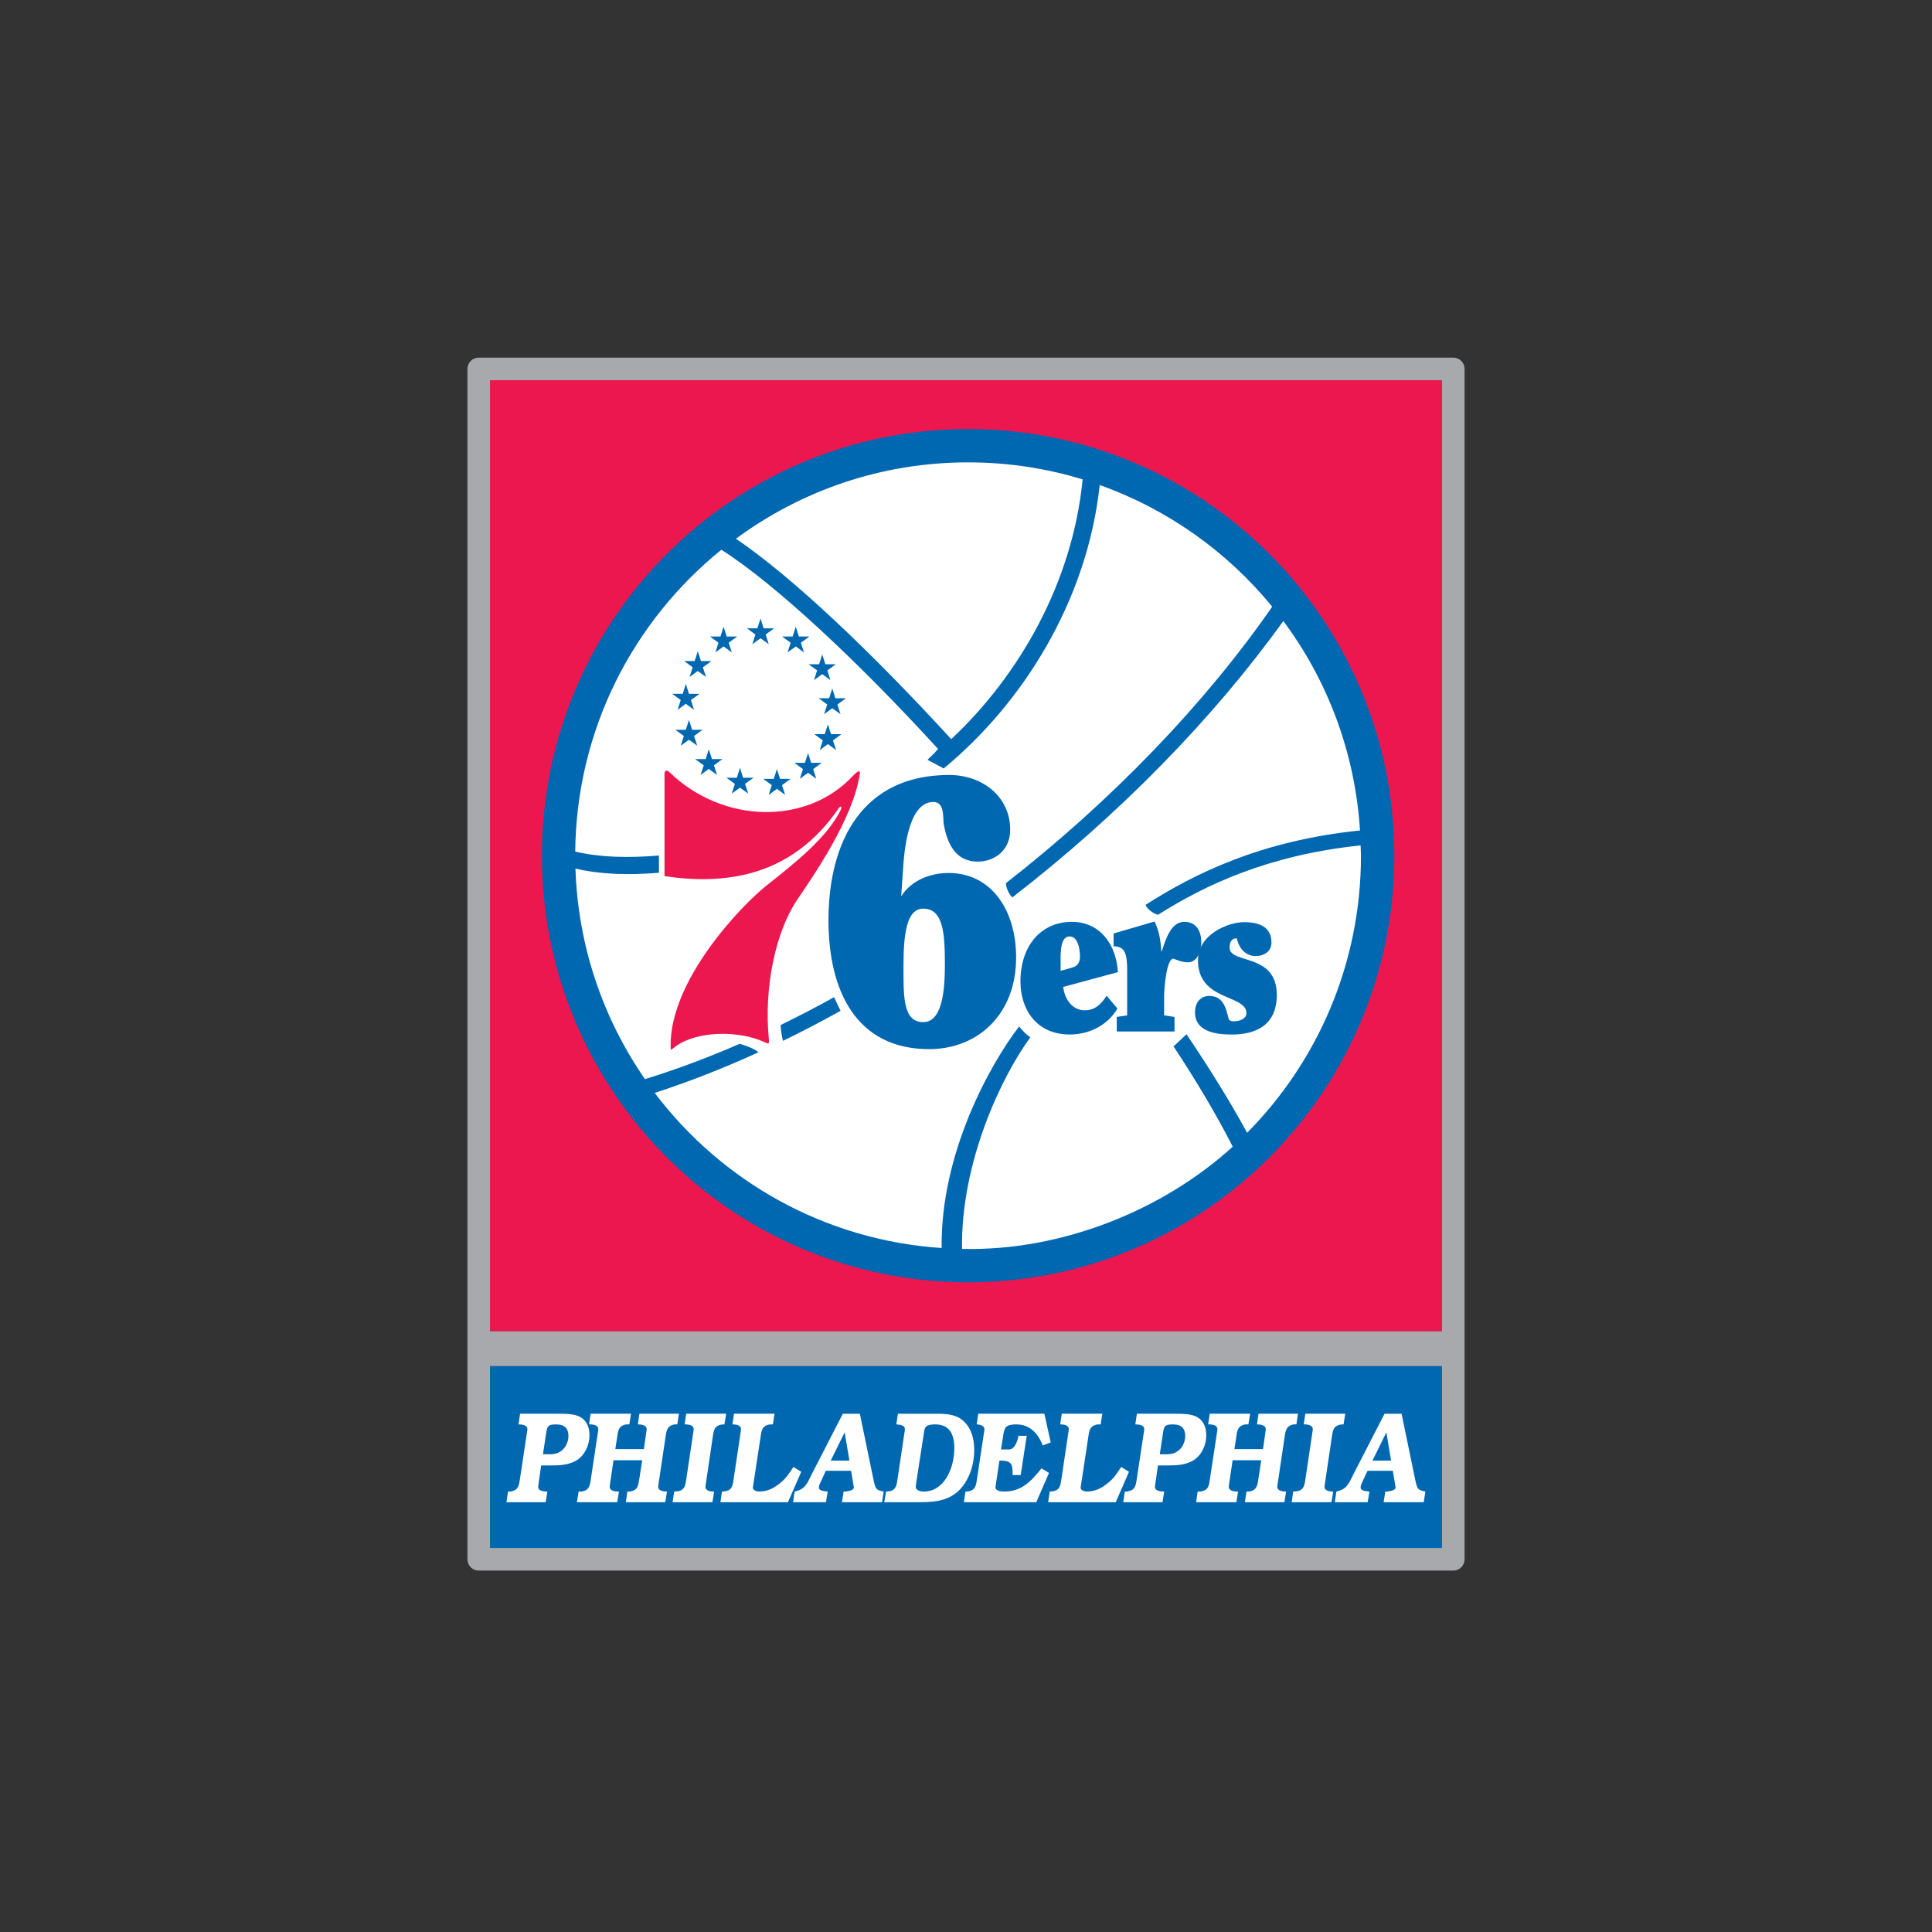 <?xml version="1.0" encoding="UTF-8" standalone="no"?>
<svg width="512px" height="512px" viewBox="0 0 512 512" version="1.1" xmlns="http://www.w3.org/2000/svg" xmlns:xlink="http://www.w3.org/1999/xlink" xmlns:sketch="http://www.bohemiancoding.com/sketch/ns">
    <rect x="0" y="0" width="512" height="512" fill="#333333" stroke="none"/>
    <!-- Generator: Sketch 3.2.2 (9983) - http://www.bohemiancoding.com/sketch -->
    <title>philadelphia-76ers</title>
    <desc>Created with Sketch.</desc>
    <defs></defs>
    <g id="NBA" stroke="none" stroke-width="1" fill="none" fill-rule="evenodd" sketch:type="MSPage">
        <g id="philadelphia-76ers" sketch:type="MSArtboardGroup">
            <g sketch:type="MSLayerGroup" transform="translate(124, 95)">
                <path d="M5.856,5.758 L258.149,5.758 L258.149,257.792 L5.856,257.792 L5.856,5.758 Z" id="Fill-1" fill="#ED174F" sketch:type="MSShapeGroup"></path>
                <path d="M5.856,267.046 L258.149,267.046 L258.149,315.238 L5.856,315.238 L5.856,267.046 Z" id="Fill-2" fill="#0067B1" sketch:type="MSShapeGroup"></path>
                <path d="M5.856,5.762 L258.149,5.762 L258.149,257.796 L5.856,257.796 L5.856,5.762 Z M5.856,267.03 L258.149,267.03 L258.149,315.232 L5.856,315.232 L5.856,267.03 Z M261.139,-0.223 L2.866,-0.223 C2.081,-0.223 1.305,0.094 0.754,0.655 C0.193,1.206 -0.123,1.983 -0.123,2.77 L-0.123,318.225 C-0.123,319.022 0.193,319.788 0.754,320.35 C1.305,320.902 2.081,321.228 2.866,321.228 L261.139,321.228 C261.925,321.228 262.701,320.902 263.251,320.35 C263.812,319.788 264.129,319.022 264.129,318.225 L264.129,2.77 C264.129,1.983 263.812,1.206 263.251,0.655 C262.701,0.094 261.925,-0.223 261.139,-0.223 L261.139,-0.223 Z" id="Fill-3" fill="#A7A9AC" sketch:type="MSShapeGroup"></path>
                <path d="M132.565,18.705 C70.186,18.705 19.603,69.318 19.603,131.76 C19.603,194.201 70.186,244.825 132.565,244.825 C194.934,244.825 245.507,194.201 245.507,131.76 C245.507,69.318 194.934,18.705 132.565,18.705" id="Fill-4" fill="#0067B1" sketch:type="MSShapeGroup"></path>
                <path d="M186.893,182.131 C193.149,191.62 198.516,200.66 202.68,208.883 C184.179,225.757 157.27,236.625 130.943,235.972 C130.627,212.601 141.647,189.996 149.045,179.914 C147.872,179.066 147.168,178.352 146.076,177.023 C138.382,187.034 125.208,210.691 125.545,235.737 C94.503,233.683 67.196,218.025 49.502,194.633 C58.696,191.64 67.89,188.035 77.003,183.867 C76.074,182.958 73.533,182.049 72.033,181.62 C63.706,185.247 55.308,188.392 46.92,190.987 C35.9,175.042 29.175,155.869 28.501,135.174 C34.92,136.697 42.298,136.993 50.634,136.288 L50.624,131.722 C42.338,132.427 34.746,132.182 28.44,130.67 C28.767,98.341 43.808,69.597 67.166,50.69 C81.482,59.781 103.759,80.659 124.596,103.479 C123.596,104.735 122.208,105.879 121.8,106.369 L126.096,108.647 C146.985,91.416 164.107,64.326 167.434,33.54 C185.496,39.975 201.241,51.221 213.149,65.777 C195.363,91.436 170.678,117.146 142.546,139.077 C142.719,140.588 143.433,141.988 144.27,142.825 C172.577,120.956 197.567,95.358 216.098,69.577 C227.782,85.266 235.099,104.347 236.416,125.083 C210.374,127.738 192.638,136.441 179.607,144.787 C179.791,145.706 181.73,147.248 182.893,147.422 C195.302,139.567 212.139,131.559 236.568,129.046 C236.588,129.935 236.67,130.854 236.67,131.763 C236.67,160.394 225.15,186.359 206.506,205.196 C202.057,197.044 196.608,188.239 190.435,179.087 L186.945,182.376" id="Fill-5" fill="#FFFFFF" sketch:type="MSShapeGroup"></path>
                <path d="M128.086,100.882 C106.667,77.5 85.788,57.776 71.033,47.766 C88.279,35.059 109.514,27.531 132.566,27.531 C143.127,27.531 153.322,29.114 162.913,32.046 C160.209,59.502 146.035,84.078 128.086,100.882" id="Fill-6" fill="#FFFFFF" sketch:type="MSShapeGroup"></path>
                <path d="M77.551,68.908 L78.377,71.512 L81.163,71.512 L78.908,73.157 L79.724,75.721 L77.551,74.148 L75.377,75.721 L76.194,73.147 L73.938,71.512 L76.714,71.512 L77.551,68.908" id="Fill-7" fill="#0067B1" sketch:type="MSShapeGroup"></path>
                <path d="M93.903,78.43 L94.73,81.035 L97.506,81.035 L95.25,82.669 L96.077,85.243 L93.903,83.649 L91.72,85.243 L92.546,82.669 L90.281,81.035 L93.067,81.035 L93.903,78.43" id="Fill-8" fill="#0067B1" sketch:type="MSShapeGroup"></path>
                <path d="M86.892,71.078 L87.708,73.683 L90.504,73.683 L88.239,75.327 L89.065,77.891 L86.902,76.308 L84.718,77.891 L85.535,75.327 L83.28,73.683 L86.065,73.683 L86.892,71.078" id="Fill-9" fill="#0067B1" sketch:type="MSShapeGroup"></path>
                <path d="M96.56,87.445 L97.387,90.05 L100.173,90.05 L97.928,91.694 L98.744,94.258 L96.571,92.685 L94.397,94.258 L95.224,91.694 L92.958,90.05 L95.724,90.05 L96.56,87.445" id="Fill-10" fill="#0067B1" sketch:type="MSShapeGroup"></path>
                <path d="M95.398,96.962 L96.234,99.556 L99,99.556 L96.744,101.221 L97.581,103.795 L95.407,102.191 L93.234,103.795 L94.051,101.211 L91.795,99.556 L94.56,99.556 L95.398,96.962" id="Fill-11" fill="#0067B1" sketch:type="MSShapeGroup"></path>
                <path d="M90.141,104.569 L90.968,107.163 L93.754,107.163 L91.499,108.818 L92.315,111.382 L90.152,109.799 L87.968,111.382 L88.794,108.818 L86.529,107.163 L89.315,107.163 L90.141,104.569" id="Fill-12" fill="#0067B1" sketch:type="MSShapeGroup"></path>
                <path d="M81.886,108.814 L82.723,111.418 L85.498,111.418 L83.243,113.073 L84.059,115.647 L81.896,114.054 L79.712,115.647 L80.529,113.063 L78.273,111.418 L81.059,111.418 L81.886,108.814" id="Fill-13" fill="#0067B1" sketch:type="MSShapeGroup"></path>
                <path d="M60.923,77.592 L60.086,80.187 L57.321,80.187 L59.566,81.841 L58.749,84.405 L60.913,82.822 L63.107,84.405 L62.27,81.841 L64.546,80.187 L61.76,80.187 L60.923,77.592" id="Fill-14" fill="#0067B1" sketch:type="MSShapeGroup"></path>
                <path d="M67.755,71.078 L66.928,73.683 L64.163,73.683 L66.408,75.327 L65.592,77.891 L67.755,76.308 L69.939,77.891 L69.112,75.327 L71.377,73.683 L68.592,73.683 L67.755,71.078" id="Fill-15" fill="#0067B1" sketch:type="MSShapeGroup"></path>
                <path d="M57.748,86.268 L56.931,88.873 L54.135,88.873 L56.401,90.517 L55.574,93.102 L57.737,91.508 L59.921,93.102 L59.104,90.517 L61.37,88.873 L58.584,88.873 L57.748,86.268" id="Fill-16" fill="#0067B1" sketch:type="MSShapeGroup"></path>
                <path d="M58.587,95.794 L57.75,98.399 L54.985,98.399 L57.23,100.043 L56.414,102.617 L58.577,101.034 L60.771,102.617 L59.934,100.043 L62.189,98.399 L59.414,98.399 L58.587,95.794" id="Fill-17" fill="#0067B1" sketch:type="MSShapeGroup"></path>
                <path d="M63.84,103.567 L63.013,106.171 L60.228,106.171 L62.493,107.826 L61.666,110.369 L63.83,108.786 L66.024,110.369 L65.197,107.806 L67.453,106.171 L64.677,106.171 L63.84,103.567" id="Fill-18" fill="#0067B1" sketch:type="MSShapeGroup"></path>
                <path d="M72.101,108.492 L71.275,111.107 L68.488,111.107 L70.744,112.741 L69.928,115.305 L72.091,113.732 L74.285,115.305 L73.448,112.721 L75.713,111.107 L72.928,111.107 L72.101,108.492" id="Fill-19" fill="#0067B1" sketch:type="MSShapeGroup"></path>
                <path d="M98.757,172.873 C93.532,175.774 88.777,178.277 83.491,180.831 C83.226,179.758 82.889,177.878 82.889,176.632 C87.634,174.313 92.369,171.872 97.053,169.258 C97.634,170.524 98.165,171.698 98.757,172.873" id="Fill-20" fill="#0067B1" sketch:type="MSShapeGroup"></path>
                <path d="M20.611,290.399 C22.09,290.399 23.417,290.501 24.713,289.52 C25.825,288.754 26.642,287.13 26.642,285.608 C26.642,283.208 25.284,282.483 23.356,282.483 C20.998,282.483 20.998,283.054 20.641,285.414 L19.886,290.399 L20.611,290.399 L20.611,290.399 Z M18.631,298.836 C18.437,300.072 19.948,300.276 21.059,300.276 L20.611,303.106 L10.213,303.106 L10.631,300.276 L11.233,300.276 C11.59,300.205 12.284,300.041 12.59,299.827 C13.529,299.204 13.621,297.967 13.794,296.905 L15.753,283.984 C15.937,282.799 14.763,282.483 13.406,282.483 L13.825,279.653 L23.897,279.653 C25.438,279.653 27.601,279.653 29.06,280.205 C31.131,280.96 32.223,282.86 32.223,285.343 C32.223,288.06 30.917,290.674 28.846,291.982 C26.703,293.289 24.172,293.361 21.815,293.361 L19.407,293.361 L18.631,298.836 L18.631,298.836 Z" id="Fill-21" fill="#FFFFFF" sketch:type="MSShapeGroup"></path>
                <path d="M37.592,298.762 C37.408,300.069 38.847,300.304 40.03,300.273 L39.581,303.103 L28.897,303.103 L29.336,300.273 L30.061,300.273 C30.387,300.242 31.082,300.038 31.408,299.834 C32.316,299.2 32.428,297.975 32.592,296.902 L34.54,283.991 C34.724,282.796 33.551,282.561 32.673,282.48 L32.112,282.48 L32.52,279.65 L43.225,279.65 L42.775,282.48 C41.929,282.439 41.632,282.48 40.908,282.826 C39.816,283.409 39.735,284.655 39.551,285.85 L39.071,289.027 L46.633,289.027 L47.357,283.991 C47.541,282.724 46.153,282.48 45.041,282.48 L45.449,279.65 L55.918,279.65 L55.5,282.48 C54.745,282.439 54.409,282.51 53.745,282.826 C52.663,283.409 52.551,284.655 52.368,285.85 L50.429,298.833 C50.256,300.038 51.735,300.273 52.755,300.273 L52.306,303.103 L41.847,303.103 L42.265,300.273 L42.867,300.273 C43.225,300.242 43.918,300.038 44.225,299.834 C45.163,299.2 45.245,297.975 45.429,296.902 L46.184,291.979 L38.582,291.979 L37.592,298.762" id="Fill-22" fill="#FFFFFF" sketch:type="MSShapeGroup"></path>
                <path d="M64.799,303.102 L54.247,303.102 L54.666,300.272 C55.38,300.272 55.962,300.18 56.503,299.935 C57.584,299.414 57.706,298.065 57.88,296.901 L59.819,283.99 C60.002,282.795 58.829,282.56 57.951,282.479 L57.431,282.479 L57.85,279.649 L68.442,279.649 L67.982,282.479 C67.349,282.479 66.779,282.56 66.268,282.825 C65.186,283.336 65.064,284.684 64.88,285.849 L62.962,298.842 C62.778,300.037 64.217,300.272 65.247,300.313 L64.799,303.102" id="Fill-23" fill="#FFFFFF" sketch:type="MSShapeGroup"></path>
                <path d="M84.81,303.102 L66.912,303.102 L67.33,300.272 C67.963,300.272 68.534,300.18 69.045,299.935 C70.137,299.414 70.249,298.065 70.432,296.901 L72.361,283.99 C72.545,282.795 71.371,282.479 70.106,282.479 L70.514,279.649 L81.259,279.649 L80.83,282.479 C79.953,282.479 79.637,282.479 78.933,282.825 C77.821,283.408 77.729,284.654 77.555,285.849 L75.524,299.148 C75.402,299.966 76.616,300.272 77.157,300.272 C79.239,300.272 80.83,299.527 82.586,298.147 C84.3,296.799 84.933,295.767 86.259,293.766 L88.341,295.042 L84.81,303.102" id="Fill-24" fill="#FFFFFF" sketch:type="MSShapeGroup"></path>
                <path d="M99.84,284.579 L96.157,292.076 L101.106,292.076 L99.84,284.579 L99.84,284.579 Z M107.371,296.57 C107.484,297.214 107.759,298.46 108.004,299.032 C108.361,299.931 109.055,300.002 109.82,300.207 L110.177,300.278 L109.749,303.098 L99.116,303.098 L99.565,300.278 L100.106,300.278 C100.851,300.105 102.514,300.033 102.249,298.94 L101.545,294.773 L94.861,294.773 L93.361,298 C93.177,298.419 93.024,298.736 93.024,299.206 C93.024,300.207 94.738,300.176 95.35,300.278 L94.891,303.098 L86.177,303.098 L86.595,300.278 C89.493,299.656 89.952,298 91.218,295.488 L99.361,279.655 L103.871,279.655 L107.371,296.57 L107.371,296.57 Z" id="Fill-25" fill="#FFFFFF" sketch:type="MSShapeGroup"></path>
                <path d="M118.782,298.146 C118.751,298.392 118.69,298.728 118.69,298.974 C118.69,300.108 120.129,300.271 120.833,300.271 C126.201,300.271 128.905,294.183 128.905,288.719 C128.905,284.786 127.405,282.478 123.823,282.478 C123.149,282.478 121.976,282.549 121.435,283.039 C120.955,283.499 120.864,284.581 120.772,285.235 L118.904,297.289 L118.782,298.146 L118.782,298.146 Z M123.293,279.658 C125.802,279.658 128.701,279.546 130.874,281.211 C133.313,283.09 134.18,286.063 134.18,289.29 C134.18,293.397 132.68,297.697 129.854,300.24 C126.711,303.06 122.792,303.101 118.986,303.101 L110.333,303.101 L110.823,300.271 C111.394,300.302 111.966,300.179 112.486,299.934 C113.568,299.413 113.69,298.065 113.863,296.9 L115.792,283.989 C115.976,282.794 114.802,282.559 113.537,282.478 L113.955,279.658 L123.293,279.658 L123.293,279.658 Z" id="Fill-26" fill="#FFFFFF" sketch:type="MSShapeGroup"></path>
                <path d="M150.625,303.102 L131.441,303.102 L131.859,300.272 C132.472,300.313 133.053,300.18 133.554,299.935 C134.604,299.414 134.758,298.065 134.921,296.901 L136.87,283.99 C136.931,283.5 136.809,283.234 136.451,282.958 C136.023,282.621 135.339,282.479 134.829,282.479 L135.247,279.649 L152.768,279.649 L154.452,287.258 L152.34,288.066 C150.972,284.582 148.728,282.479 145.308,282.479 C144.584,282.479 143.207,282.56 142.625,283.173 C142.053,283.806 141.9,285.103 141.788,285.931 L141.278,289.118 L143.421,289.118 C144.829,289.118 145.615,287.136 145.911,285.502 L148.094,285.502 L146.492,295.911 L144.339,295.911 L144.339,294.981 C144.339,292.336 143.227,292.08 140.86,292.08 L139.829,298.944 C139.645,300.18 141.401,300.272 142.176,300.272 C146.513,300.272 149.084,297.831 152.003,294.133 L153.993,295.349 L150.625,303.102" id="Fill-27" fill="#FFFFFF" sketch:type="MSShapeGroup"></path>
                <path d="M171.683,303.102 L153.774,303.102 L154.183,300.272 C154.815,300.272 155.397,300.18 155.917,299.935 C156.999,299.414 157.112,298.065 157.295,296.901 L159.224,283.99 C159.398,282.795 158.223,282.479 156.969,282.479 L157.377,279.649 L168.122,279.649 L167.693,282.479 C166.816,282.479 166.489,282.479 165.795,282.825 C164.683,283.408 164.591,284.654 164.407,285.849 L162.387,299.148 C162.264,299.966 163.468,300.272 164.009,300.272 C166.091,300.272 167.693,299.527 169.448,298.147 C171.163,296.799 171.795,295.767 173.122,293.766 L175.194,295.042 L171.683,303.102" id="Fill-28" fill="#FFFFFF" sketch:type="MSShapeGroup"></path>
                <path d="M184.076,290.399 C185.545,290.399 186.883,290.501 188.168,289.52 C189.291,288.754 190.097,287.13 190.097,285.608 C190.097,283.208 188.75,282.483 186.822,282.483 C184.465,282.483 184.465,283.054 184.107,285.414 L183.352,290.399 L184.076,290.399 L184.076,290.399 Z M182.086,298.836 C181.903,300.072 183.413,300.276 184.526,300.276 L184.076,303.106 L173.668,303.106 L174.097,300.276 L174.699,300.276 C175.056,300.205 175.76,300.041 176.056,299.827 C176.985,299.204 177.087,297.967 177.26,296.905 L179.219,283.984 C179.403,282.799 178.23,282.483 176.872,282.483 L177.29,279.653 L187.362,279.653 C188.903,279.653 191.067,279.653 192.516,280.205 C194.597,280.96 195.678,282.86 195.678,285.343 C195.678,288.06 194.383,290.674 192.312,291.982 C190.169,293.289 187.638,293.361 185.28,293.361 L182.872,293.361 L182.086,298.836 L182.086,298.836 Z" id="Fill-29" fill="#FFFFFF" sketch:type="MSShapeGroup"></path>
                <path d="M201.656,298.762 C201.472,300.069 202.921,300.304 204.105,300.273 L203.645,303.103 L192.982,303.103 L193.39,300.273 L194.115,300.273 C194.451,300.242 195.145,300.038 195.472,299.834 C196.39,299.2 196.503,297.975 196.646,296.902 L198.615,283.991 C198.799,282.796 197.615,282.561 196.748,282.48 L196.176,282.48 L196.594,279.65 L207.298,279.65 L206.84,282.48 C205.992,282.439 205.697,282.48 204.972,282.826 C203.891,283.409 203.798,284.655 203.625,285.85 L203.135,289.027 L210.707,289.027 L211.421,283.991 C211.605,282.724 210.227,282.48 209.104,282.48 L209.523,279.65 L219.982,279.65 L219.565,282.48 C218.809,282.439 218.472,282.51 217.82,282.826 C216.727,283.409 216.625,284.655 216.431,285.85 L214.503,298.833 C214.319,300.038 215.799,300.273 216.829,300.273 L216.381,303.103 L205.91,303.103 L206.329,300.273 L206.931,300.273 C207.298,300.242 207.982,300.038 208.289,299.834 C209.228,299.2 209.309,297.975 209.493,296.902 L210.247,291.979 L202.656,291.979 L201.656,298.762" id="Fill-30" fill="#FFFFFF" sketch:type="MSShapeGroup"></path>
                <path d="M228.855,303.102 L218.304,303.102 L218.722,300.272 C219.446,300.272 220.028,300.18 220.579,299.935 C221.65,299.414 221.773,298.065 221.958,296.901 L223.886,283.99 C224.07,282.795 222.886,282.56 222.019,282.479 L221.508,282.479 L221.926,279.649 L232.508,279.649 L232.059,282.479 C231.427,282.479 230.855,282.56 230.335,282.825 C229.253,283.336 229.12,284.684 228.947,285.849 L227.018,298.842 C226.835,300.037 228.284,300.272 229.314,300.313 L228.855,303.102" id="Fill-31" fill="#FFFFFF" sketch:type="MSShapeGroup"></path>
                <path d="M243.399,284.579 L239.725,292.076 L244.653,292.076 L243.399,284.579 L243.399,284.579 Z M250.929,296.57 C251.051,297.214 251.317,298.46 251.562,299.032 C251.929,299.931 252.623,300.002 253.378,300.207 L253.736,300.278 L253.307,303.098 L242.674,303.098 L243.123,300.278 L243.664,300.278 C244.419,300.105 246.082,300.033 245.807,298.94 L245.113,294.773 L238.419,294.773 L236.908,298 C236.735,298.419 236.582,298.736 236.582,299.206 C236.582,300.207 238.297,300.176 238.909,300.278 L238.449,303.098 L229.735,303.098 L230.153,300.278 C233.051,299.656 233.501,298 234.776,295.488 L242.919,279.655 L247.429,279.655 L250.929,296.57 L250.929,296.57 Z" id="Fill-32" fill="#FFFFFF" sketch:type="MSShapeGroup"></path>
                <path d="M187.252,178.349 L171.955,178.349 L171.955,174.498 L174.71,174.08 L174.71,162.108 C174.71,157.807 174.139,155.775 171.118,155.775 L171.118,152.384 L181.966,149.217 C183.201,151.628 183.598,154.396 183.762,157.143 L183.874,157.143 C184.956,153.865 186.312,149.299 189.864,149.299 C192.966,149.299 194.344,151.699 194.344,154.631 C194.344,157.593 193.048,160.025 190.773,160.025 C189.211,160.025 187.885,159.36 187.14,159.115 C185.15,158.441 184.507,167.083 184.507,168.88 L184.507,174.08 L187.252,174.498 L187.252,178.349" id="Fill-33" fill="#0067B1" sketch:type="MSShapeGroup"></path>
                <path d="M212.944,154.8 C212.944,157.18 210.914,158.375 208.739,158.375 C206.117,158.375 204.25,156.23 203.78,153.666 C202.648,153.666 201.862,154.248 201.862,156.148 C201.862,160.581 214.362,157.425 214.362,168.661 C214.362,177.068 208.3,179.161 202.464,179.161 C198.893,179.161 192.689,178.702 192.689,173.268 C192.689,170.817 194.045,168.937 196.484,168.937 C200.29,168.937 200.944,172.43 201.576,174.892 C201.77,175.546 202.331,175.658 202.862,175.658 C204.862,175.658 206.311,174.821 206.311,173.503 C206.311,168.447 193.474,170.407 193.474,159.478 C193.474,152.512 201.678,149.376 205.627,149.376 C210.127,149.376 212.944,150.878 212.944,154.8" id="Fill-34" fill="#0067B1" sketch:type="MSShapeGroup"></path>
                <path d="M120.659,175.871 C115.21,175.871 115.435,168.895 115.435,160.836 C115.435,152.776 116.2,145.8 120.659,145.8 C126.129,145.8 126.404,152.776 126.404,160.836 C126.404,168.895 125.292,175.871 120.659,175.871 M127.414,136.351 C122.547,136.351 117.557,138.292 114.934,142.388 L114.833,142.388 L115.322,135.32 C115.608,130.539 116.689,117.536 123.322,117.536 C126.496,117.536 125.782,121.765 126.149,123.695 C127.017,128.19 128.986,133.338 135.129,133.338 C139.313,133.338 143.711,130.56 143.711,124.88 C143.711,116.127 136.394,110.376 127.517,110.376 C104.699,110.376 95.556,127.791 95.556,148.895 C95.556,167.21 102.669,183.032 122.251,183.032 C134.975,183.032 145.282,173.972 145.282,158.742 C145.282,145.892 138.476,136.351 127.414,136.351" id="Fill-35" fill="#0067B1" sketch:type="MSShapeGroup"></path>
                <path d="M52.1,110.005 L52.1,137.186 C67.314,139.443 85.468,137.931 98.305,119.147 C98.845,118.35 99.162,118.912 98.815,119.617 C95.223,126.9 86.743,133.672 79.416,139.443 C72.365,144.98 53.467,164.827 53.722,182.283 C53.732,183.611 53.783,183.253 54.956,182.375 C60.691,178.116 71.926,177.982 78.825,181.282 C79.784,181.731 79.865,181.599 79.753,180.363 C78.427,166.828 81.467,152.038 87.264,143.457 C91.264,137.513 102.009,122.201 103.856,110.199 C104.05,108.963 103.407,109.157 101.856,110.802 C89.682,123.672 67.671,123.355 53.467,109.698 C52.569,108.85 52.171,109.239 52.1,110.005" id="Fill-36" fill="#ED174F" sketch:type="MSShapeGroup"></path>
                <path d="M157.071,159.362 C157.071,157.176 157.071,153.162 159.448,153.162 C161.673,153.162 162.203,156.542 162.203,158.412 C162.203,160.638 161.152,161.18 159.611,161.578 L157.071,162.273 L157.071,159.362 L157.071,159.362 Z M163.469,172.743 C160.091,172.743 158.101,169.658 157.764,166.543 L172.254,162.62 C171.836,155.562 167.745,149.301 160.041,149.301 C151.856,149.301 146.428,155.674 146.428,165.102 C146.428,172.447 150.632,179.157 159.509,179.157 C164.591,179.157 169.5,176.757 172.132,172.272 L169.264,168.881 C167.867,171.047 166.234,172.743 163.469,172.743 L163.469,172.743 Z" id="Fill-37" fill="#0067B1" sketch:type="MSShapeGroup"></path>
            </g>
        </g>
    </g>
</svg>
